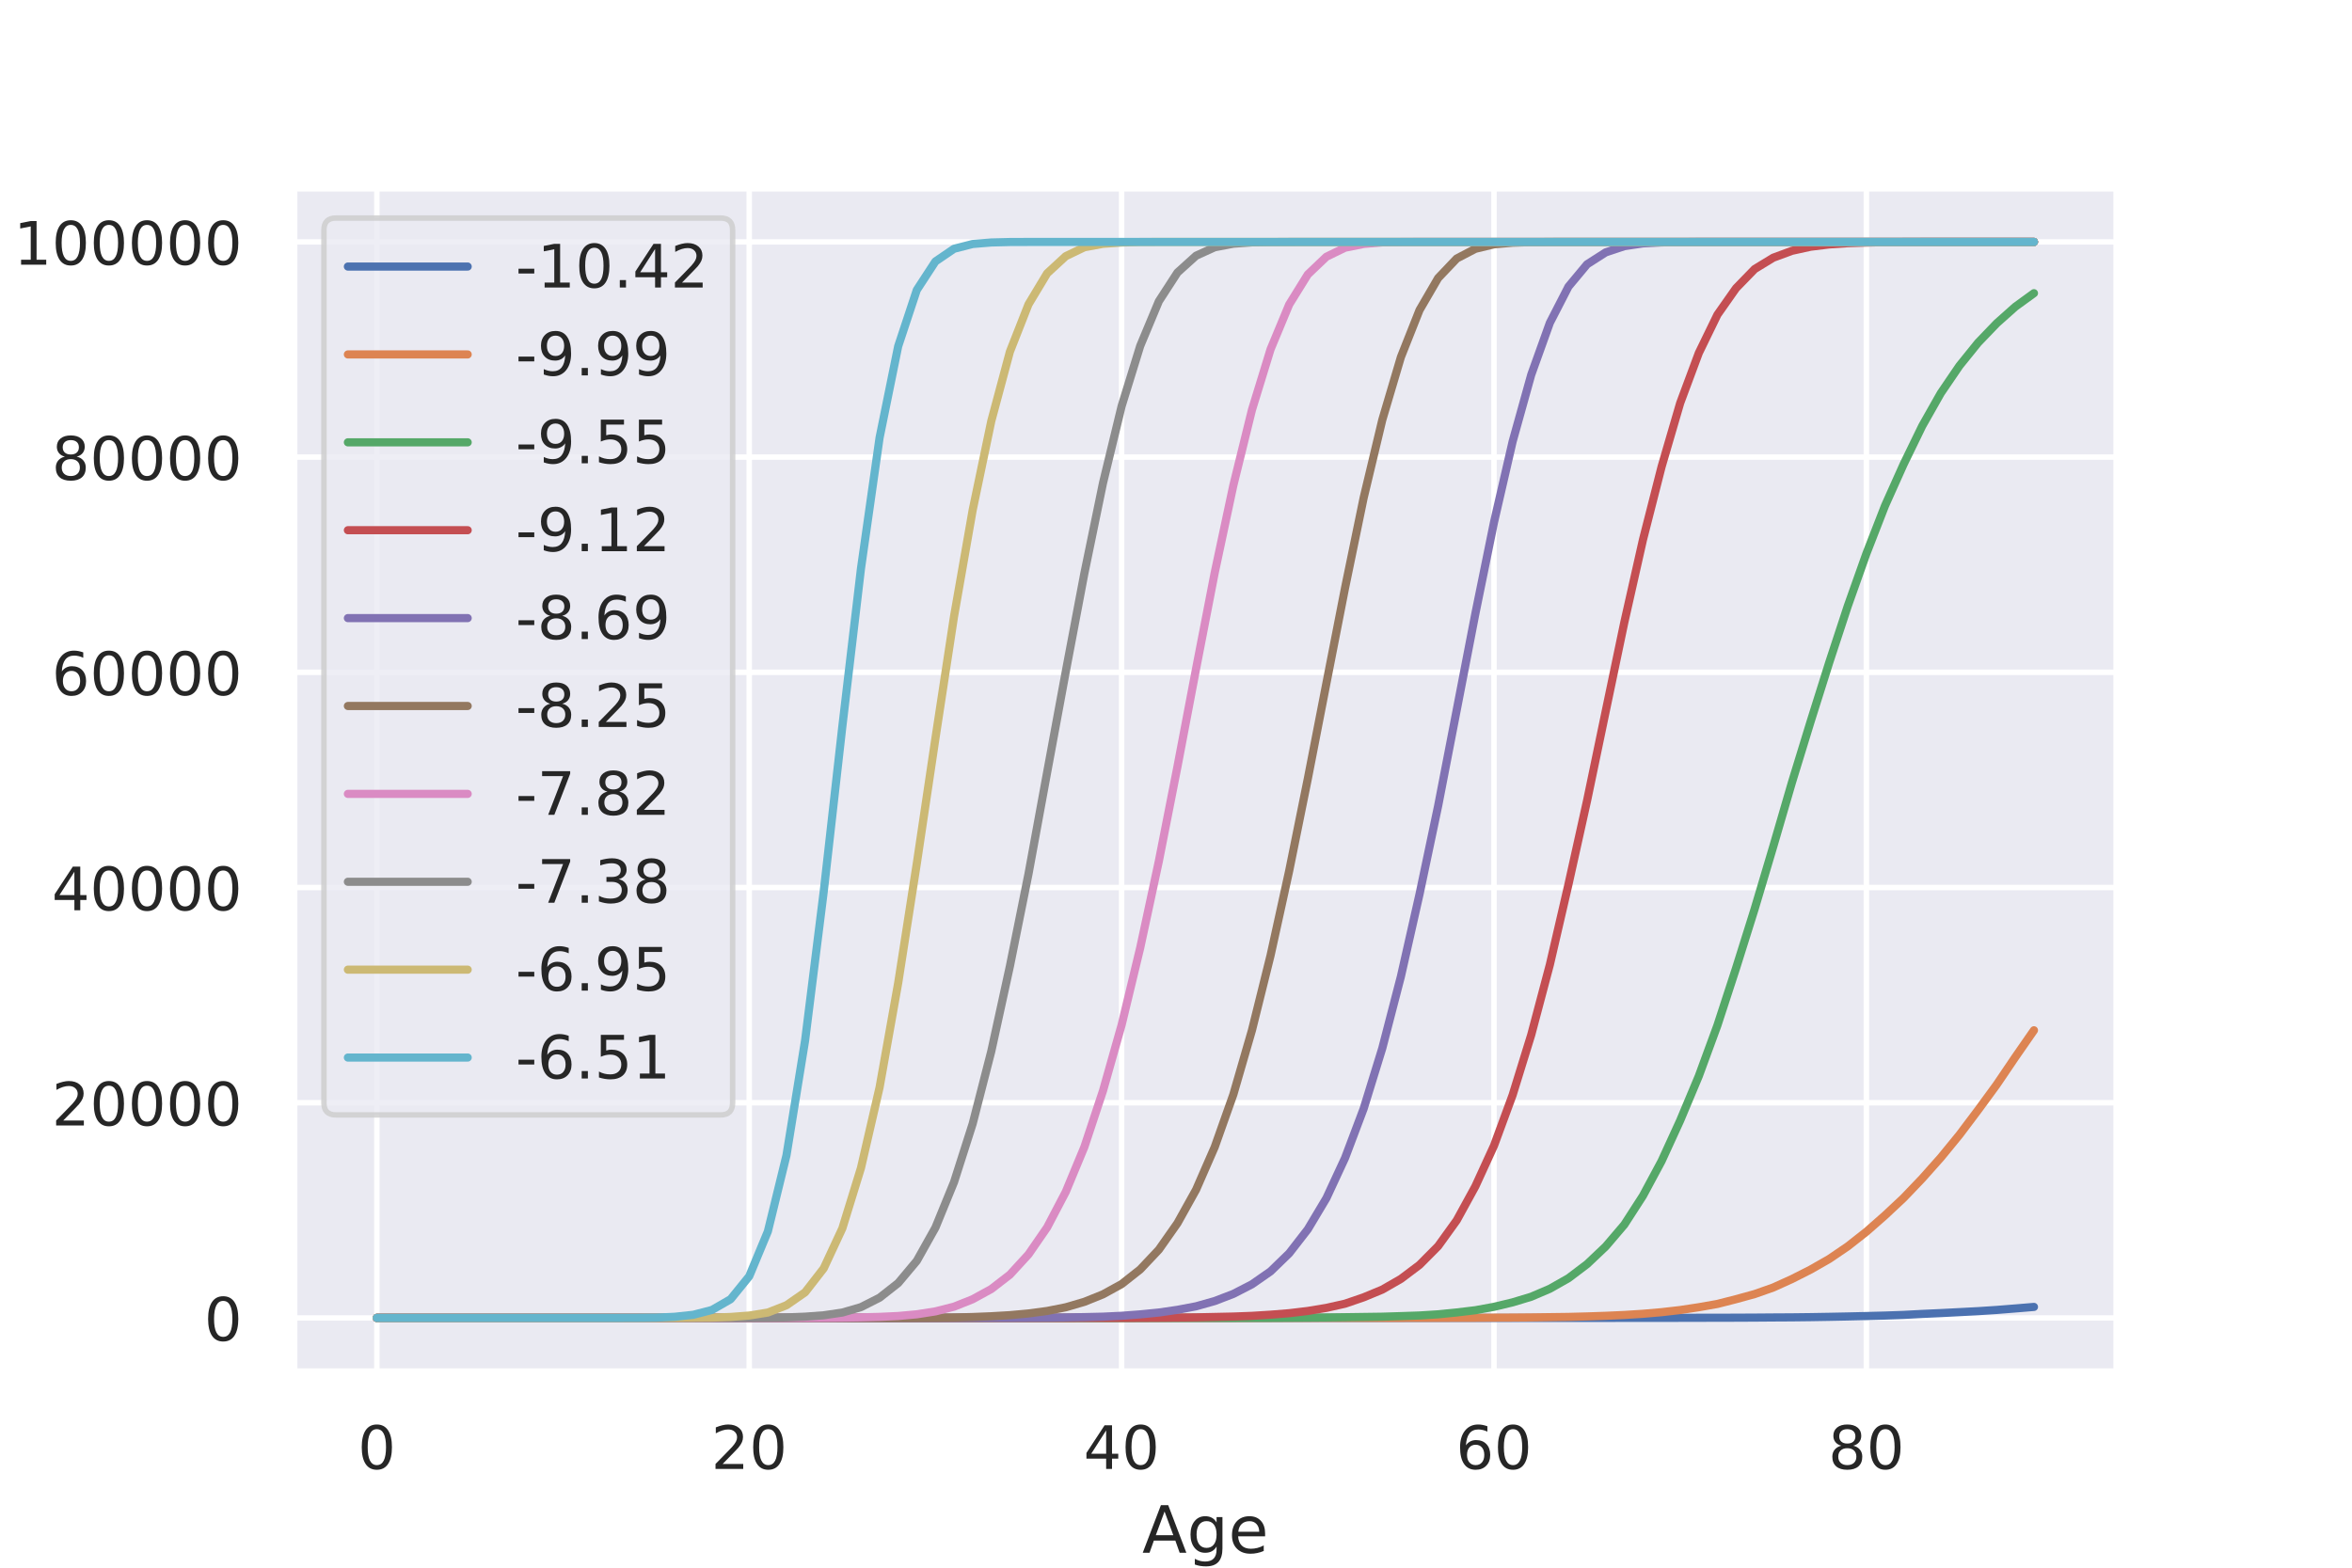 <?xml version="1.0" encoding="utf-8" standalone="no"?>
<!DOCTYPE svg PUBLIC "-//W3C//DTD SVG 1.1//EN"
  "http://www.w3.org/Graphics/SVG/1.1/DTD/svg11.dtd">
<!-- Created with matplotlib (http://matplotlib.org/) -->
<svg height="288pt" version="1.1" viewBox="0 0 432 288" width="432pt" xmlns="http://www.w3.org/2000/svg" xmlns:xlink="http://www.w3.org/1999/xlink">
 <defs>
  <style type="text/css">
*{stroke-linecap:butt;stroke-linejoin:round;}
  </style>
 </defs>
 <g id="figure_1">
  <g id="patch_1">
   <path d="M 0 288 
L 432 288 
L 432 0 
L 0 0 
z
" style="fill:#ffffff;"/>
  </g>
  <g id="axes_1">
   <g id="patch_2">
    <path d="M 54 252 
L 388.8 252 
L 388.8 34.56 
L 54 34.56 
z
" style="fill:#eaeaf2;"/>
   </g>
   <g id="matplotlib.axis_1">
    <g id="xtick_1">
     <g id="line2d_1">
      <path clip-path="url(#p2ce3e4a423)" d="M 69.218 252 
L 69.218 34.56 
" style="fill:none;stroke:#ffffff;stroke-linecap:round;"/>
     </g>
     <g id="text_1">
      <!-- 0 -->
      <defs>
       <path d="M 31.781 66.406 
Q 24.172 66.406 20.328 58.906 
Q 16.5 51.422 16.5 36.375 
Q 16.5 21.391 20.328 13.891 
Q 24.172 6.391 31.781 6.391 
Q 39.453 6.391 43.281 13.891 
Q 47.125 21.391 47.125 36.375 
Q 47.125 51.422 43.281 58.906 
Q 39.453 66.406 31.781 66.406 
z
M 31.781 74.219 
Q 44.047 74.219 50.516 64.516 
Q 56.984 54.828 56.984 36.375 
Q 56.984 17.969 50.516 8.266 
Q 44.047 -1.422 31.781 -1.422 
Q 19.531 -1.422 13.062 8.266 
Q 6.594 17.969 6.594 36.375 
Q 6.594 54.828 13.062 64.516 
Q 19.531 74.219 31.781 74.219 
z
" id="DejaVuSans-30"/>
      </defs>
      <g style="fill:#262626;" transform="translate(65.719 269.858)scale(0.11 -0.11)">
       <use xlink:href="#DejaVuSans-30"/>
      </g>
     </g>
    </g>
    <g id="xtick_2">
     <g id="line2d_2">
      <path clip-path="url(#p2ce3e4a423)" d="M 137.615 252 
L 137.615 34.56 
" style="fill:none;stroke:#ffffff;stroke-linecap:round;"/>
     </g>
     <g id="text_2">
      <!-- 20 -->
      <defs>
       <path d="M 19.188 8.297 
L 53.609 8.297 
L 53.609 0 
L 7.328 0 
L 7.328 8.297 
Q 12.938 14.109 22.625 23.891 
Q 32.328 33.688 34.812 36.531 
Q 39.547 41.844 41.422 45.531 
Q 43.312 49.219 43.312 52.781 
Q 43.312 58.594 39.234 62.25 
Q 35.156 65.922 28.609 65.922 
Q 23.969 65.922 18.812 64.312 
Q 13.672 62.703 7.812 59.422 
L 7.812 69.391 
Q 13.766 71.781 18.938 73 
Q 24.125 74.219 28.422 74.219 
Q 39.75 74.219 46.484 68.547 
Q 53.219 62.891 53.219 53.422 
Q 53.219 48.922 51.531 44.891 
Q 49.859 40.875 45.406 35.406 
Q 44.188 33.984 37.641 27.219 
Q 31.109 20.453 19.188 8.297 
z
" id="DejaVuSans-32"/>
      </defs>
      <g style="fill:#262626;" transform="translate(130.616 269.858)scale(0.11 -0.11)">
       <use xlink:href="#DejaVuSans-32"/>
       <use x="63.623" xlink:href="#DejaVuSans-30"/>
      </g>
     </g>
    </g>
    <g id="xtick_3">
     <g id="line2d_3">
      <path clip-path="url(#p2ce3e4a423)" d="M 206.011 252 
L 206.011 34.56 
" style="fill:none;stroke:#ffffff;stroke-linecap:round;"/>
     </g>
     <g id="text_3">
      <!-- 40 -->
      <defs>
       <path d="M 37.797 64.312 
L 12.891 25.391 
L 37.797 25.391 
z
M 35.203 72.906 
L 47.609 72.906 
L 47.609 25.391 
L 58.016 25.391 
L 58.016 17.188 
L 47.609 17.188 
L 47.609 0 
L 37.797 0 
L 37.797 17.188 
L 4.891 17.188 
L 4.891 26.703 
z
" id="DejaVuSans-34"/>
      </defs>
      <g style="fill:#262626;" transform="translate(199.012 269.858)scale(0.11 -0.11)">
       <use xlink:href="#DejaVuSans-34"/>
       <use x="63.623" xlink:href="#DejaVuSans-30"/>
      </g>
     </g>
    </g>
    <g id="xtick_4">
     <g id="line2d_4">
      <path clip-path="url(#p2ce3e4a423)" d="M 274.407 252 
L 274.407 34.56 
" style="fill:none;stroke:#ffffff;stroke-linecap:round;"/>
     </g>
     <g id="text_4">
      <!-- 60 -->
      <defs>
       <path d="M 33.016 40.375 
Q 26.375 40.375 22.484 35.828 
Q 18.609 31.297 18.609 23.391 
Q 18.609 15.531 22.484 10.953 
Q 26.375 6.391 33.016 6.391 
Q 39.656 6.391 43.531 10.953 
Q 47.406 15.531 47.406 23.391 
Q 47.406 31.297 43.531 35.828 
Q 39.656 40.375 33.016 40.375 
z
M 52.594 71.297 
L 52.594 62.312 
Q 48.875 64.062 45.094 64.984 
Q 41.312 65.922 37.594 65.922 
Q 27.828 65.922 22.672 59.328 
Q 17.531 52.734 16.797 39.406 
Q 19.672 43.656 24.016 45.922 
Q 28.375 48.188 33.594 48.188 
Q 44.578 48.188 50.953 41.516 
Q 57.328 34.859 57.328 23.391 
Q 57.328 12.156 50.688 5.359 
Q 44.047 -1.422 33.016 -1.422 
Q 20.359 -1.422 13.672 8.266 
Q 6.984 17.969 6.984 36.375 
Q 6.984 53.656 15.188 63.938 
Q 23.391 74.219 37.203 74.219 
Q 40.922 74.219 44.703 73.484 
Q 48.484 72.75 52.594 71.297 
z
" id="DejaVuSans-36"/>
      </defs>
      <g style="fill:#262626;" transform="translate(267.408 269.858)scale(0.11 -0.11)">
       <use xlink:href="#DejaVuSans-36"/>
       <use x="63.623" xlink:href="#DejaVuSans-30"/>
      </g>
     </g>
    </g>
    <g id="xtick_5">
     <g id="line2d_5">
      <path clip-path="url(#p2ce3e4a423)" d="M 342.803 252 
L 342.803 34.56 
" style="fill:none;stroke:#ffffff;stroke-linecap:round;"/>
     </g>
     <g id="text_5">
      <!-- 80 -->
      <defs>
       <path d="M 31.781 34.625 
Q 24.75 34.625 20.719 30.859 
Q 16.703 27.094 16.703 20.516 
Q 16.703 13.922 20.719 10.156 
Q 24.75 6.391 31.781 6.391 
Q 38.812 6.391 42.859 10.172 
Q 46.922 13.969 46.922 20.516 
Q 46.922 27.094 42.891 30.859 
Q 38.875 34.625 31.781 34.625 
z
M 21.922 38.812 
Q 15.578 40.375 12.031 44.719 
Q 8.5 49.078 8.5 55.328 
Q 8.5 64.062 14.719 69.141 
Q 20.953 74.219 31.781 74.219 
Q 42.672 74.219 48.875 69.141 
Q 55.078 64.062 55.078 55.328 
Q 55.078 49.078 51.531 44.719 
Q 48 40.375 41.703 38.812 
Q 48.828 37.156 52.797 32.312 
Q 56.781 27.484 56.781 20.516 
Q 56.781 9.906 50.312 4.234 
Q 43.844 -1.422 31.781 -1.422 
Q 19.734 -1.422 13.25 4.234 
Q 6.781 9.906 6.781 20.516 
Q 6.781 27.484 10.781 32.312 
Q 14.797 37.156 21.922 38.812 
z
M 18.312 54.391 
Q 18.312 48.734 21.844 45.562 
Q 25.391 42.391 31.781 42.391 
Q 38.141 42.391 41.719 45.562 
Q 45.312 48.734 45.312 54.391 
Q 45.312 60.062 41.719 63.234 
Q 38.141 66.406 31.781 66.406 
Q 25.391 66.406 21.844 63.234 
Q 18.312 60.062 18.312 54.391 
z
" id="DejaVuSans-38"/>
      </defs>
      <g style="fill:#262626;" transform="translate(335.805 269.858)scale(0.11 -0.11)">
       <use xlink:href="#DejaVuSans-38"/>
       <use x="63.623" xlink:href="#DejaVuSans-30"/>
      </g>
     </g>
    </g>
    <g id="text_6">
     <!-- Age -->
     <defs>
      <path d="M 34.188 63.188 
L 20.797 26.906 
L 47.609 26.906 
z
M 28.609 72.906 
L 39.797 72.906 
L 67.578 0 
L 57.328 0 
L 50.688 18.703 
L 17.828 18.703 
L 11.188 0 
L 0.781 0 
z
" id="DejaVuSans-41"/>
      <path d="M 45.406 27.984 
Q 45.406 37.75 41.375 43.109 
Q 37.359 48.484 30.078 48.484 
Q 22.859 48.484 18.828 43.109 
Q 14.797 37.75 14.797 27.984 
Q 14.797 18.266 18.828 12.891 
Q 22.859 7.516 30.078 7.516 
Q 37.359 7.516 41.375 12.891 
Q 45.406 18.266 45.406 27.984 
z
M 54.391 6.781 
Q 54.391 -7.172 48.188 -13.984 
Q 42 -20.797 29.203 -20.797 
Q 24.469 -20.797 20.266 -20.094 
Q 16.062 -19.391 12.109 -17.922 
L 12.109 -9.188 
Q 16.062 -11.328 19.922 -12.344 
Q 23.781 -13.375 27.781 -13.375 
Q 36.625 -13.375 41.016 -8.766 
Q 45.406 -4.156 45.406 5.172 
L 45.406 9.625 
Q 42.625 4.781 38.281 2.391 
Q 33.938 0 27.875 0 
Q 17.828 0 11.672 7.656 
Q 5.516 15.328 5.516 27.984 
Q 5.516 40.672 11.672 48.328 
Q 17.828 56 27.875 56 
Q 33.938 56 38.281 53.609 
Q 42.625 51.219 45.406 46.391 
L 45.406 54.688 
L 54.391 54.688 
z
" id="DejaVuSans-67"/>
      <path d="M 56.203 29.594 
L 56.203 25.203 
L 14.891 25.203 
Q 15.484 15.922 20.484 11.062 
Q 25.484 6.203 34.422 6.203 
Q 39.594 6.203 44.453 7.469 
Q 49.312 8.734 54.109 11.281 
L 54.109 2.781 
Q 49.266 0.734 44.188 -0.344 
Q 39.109 -1.422 33.891 -1.422 
Q 20.797 -1.422 13.156 6.188 
Q 5.516 13.812 5.516 26.812 
Q 5.516 40.234 12.766 48.109 
Q 20.016 56 32.328 56 
Q 43.359 56 49.781 48.891 
Q 56.203 41.797 56.203 29.594 
z
M 47.219 32.234 
Q 47.125 39.594 43.094 43.984 
Q 39.062 48.391 32.422 48.391 
Q 24.906 48.391 20.391 44.141 
Q 15.875 39.891 15.188 32.172 
z
" id="DejaVuSans-65"/>
     </defs>
     <g style="fill:#262626;" transform="translate(209.795 285.264)scale(0.12 -0.12)">
      <use xlink:href="#DejaVuSans-41"/>
      <use x="68.408" xlink:href="#DejaVuSans-67"/>
      <use x="131.885" xlink:href="#DejaVuSans-65"/>
     </g>
    </g>
   </g>
   <g id="matplotlib.axis_2">
    <g id="ytick_1">
     <g id="line2d_6">
      <path clip-path="url(#p2ce3e4a423)" d="M 54 242.116 
L 388.8 242.116 
" style="fill:none;stroke:#ffffff;stroke-linecap:round;"/>
     </g>
     <g id="text_7">
      <!-- 0 -->
      <g style="fill:#262626;" transform="translate(37.501 246.296)scale(0.11 -0.11)">
       <use xlink:href="#DejaVuSans-30"/>
      </g>
     </g>
    </g>
    <g id="ytick_2">
     <g id="line2d_7">
      <path clip-path="url(#p2ce3e4a423)" d="M 54 202.582 
L 388.8 202.582 
" style="fill:none;stroke:#ffffff;stroke-linecap:round;"/>
     </g>
     <g id="text_8">
      <!-- 20000 -->
      <g style="fill:#262626;" transform="translate(9.506 206.761)scale(0.11 -0.11)">
       <use xlink:href="#DejaVuSans-32"/>
       <use x="63.623" xlink:href="#DejaVuSans-30"/>
       <use x="127.246" xlink:href="#DejaVuSans-30"/>
       <use x="190.869" xlink:href="#DejaVuSans-30"/>
       <use x="254.492" xlink:href="#DejaVuSans-30"/>
      </g>
     </g>
    </g>
    <g id="ytick_3">
     <g id="line2d_8">
      <path clip-path="url(#p2ce3e4a423)" d="M 54 163.047 
L 388.8 163.047 
" style="fill:none;stroke:#ffffff;stroke-linecap:round;"/>
     </g>
     <g id="text_9">
      <!-- 40000 -->
      <g style="fill:#262626;" transform="translate(9.506 167.226)scale(0.11 -0.11)">
       <use xlink:href="#DejaVuSans-34"/>
       <use x="63.623" xlink:href="#DejaVuSans-30"/>
       <use x="127.246" xlink:href="#DejaVuSans-30"/>
       <use x="190.869" xlink:href="#DejaVuSans-30"/>
       <use x="254.492" xlink:href="#DejaVuSans-30"/>
      </g>
     </g>
    </g>
    <g id="ytick_4">
     <g id="line2d_9">
      <path clip-path="url(#p2ce3e4a423)" d="M 54 123.513 
L 388.8 123.513 
" style="fill:none;stroke:#ffffff;stroke-linecap:round;"/>
     </g>
     <g id="text_10">
      <!-- 60000 -->
      <g style="fill:#262626;" transform="translate(9.506 127.692)scale(0.11 -0.11)">
       <use xlink:href="#DejaVuSans-36"/>
       <use x="63.623" xlink:href="#DejaVuSans-30"/>
       <use x="127.246" xlink:href="#DejaVuSans-30"/>
       <use x="190.869" xlink:href="#DejaVuSans-30"/>
       <use x="254.492" xlink:href="#DejaVuSans-30"/>
      </g>
     </g>
    </g>
    <g id="ytick_5">
     <g id="line2d_10">
      <path clip-path="url(#p2ce3e4a423)" d="M 54 83.978 
L 388.8 83.978 
" style="fill:none;stroke:#ffffff;stroke-linecap:round;"/>
     </g>
     <g id="text_11">
      <!-- 80000 -->
      <g style="fill:#262626;" transform="translate(9.506 88.157)scale(0.11 -0.11)">
       <use xlink:href="#DejaVuSans-38"/>
       <use x="63.623" xlink:href="#DejaVuSans-30"/>
       <use x="127.246" xlink:href="#DejaVuSans-30"/>
       <use x="190.869" xlink:href="#DejaVuSans-30"/>
       <use x="254.492" xlink:href="#DejaVuSans-30"/>
      </g>
     </g>
    </g>
    <g id="ytick_6">
     <g id="line2d_11">
      <path clip-path="url(#p2ce3e4a423)" d="M 54 44.444 
L 388.8 44.444 
" style="fill:none;stroke:#ffffff;stroke-linecap:round;"/>
     </g>
     <g id="text_12">
      <!-- 100000 -->
      <defs>
       <path d="M 12.406 8.297 
L 28.516 8.297 
L 28.516 63.922 
L 10.984 60.406 
L 10.984 69.391 
L 28.422 72.906 
L 38.281 72.906 
L 38.281 8.297 
L 54.391 8.297 
L 54.391 0 
L 12.406 0 
z
" id="DejaVuSans-31"/>
      </defs>
      <g style="fill:#262626;" transform="translate(2.507 48.623)scale(0.11 -0.11)">
       <use xlink:href="#DejaVuSans-31"/>
       <use x="63.623" xlink:href="#DejaVuSans-30"/>
       <use x="127.246" xlink:href="#DejaVuSans-30"/>
       <use x="190.869" xlink:href="#DejaVuSans-30"/>
       <use x="254.492" xlink:href="#DejaVuSans-30"/>
       <use x="318.115" xlink:href="#DejaVuSans-30"/>
      </g>
     </g>
    </g>
    <g id="text_13">
     <!-- Cumulative incidence -->
     <defs>
      <path d="M 64.406 67.281 
L 64.406 56.891 
Q 59.422 61.531 53.781 63.812 
Q 48.141 66.109 41.797 66.109 
Q 29.297 66.109 22.656 58.469 
Q 16.016 50.828 16.016 36.375 
Q 16.016 21.969 22.656 14.328 
Q 29.297 6.688 41.797 6.688 
Q 48.141 6.688 53.781 8.984 
Q 59.422 11.281 64.406 15.922 
L 64.406 5.609 
Q 59.234 2.094 53.438 0.328 
Q 47.656 -1.422 41.219 -1.422 
Q 24.656 -1.422 15.125 8.703 
Q 5.609 18.844 5.609 36.375 
Q 5.609 53.953 15.125 64.078 
Q 24.656 74.219 41.219 74.219 
Q 47.75 74.219 53.531 72.484 
Q 59.328 70.75 64.406 67.281 
z
" id="DejaVuSans-43"/>
      <path d="M 8.5 21.578 
L 8.5 54.688 
L 17.484 54.688 
L 17.484 21.922 
Q 17.484 14.156 20.5 10.266 
Q 23.531 6.391 29.594 6.391 
Q 36.859 6.391 41.078 11.031 
Q 45.312 15.672 45.312 23.688 
L 45.312 54.688 
L 54.297 54.688 
L 54.297 0 
L 45.312 0 
L 45.312 8.406 
Q 42.047 3.422 37.719 1 
Q 33.406 -1.422 27.688 -1.422 
Q 18.266 -1.422 13.375 4.438 
Q 8.5 10.297 8.5 21.578 
z
M 31.109 56 
z
" id="DejaVuSans-75"/>
      <path d="M 52 44.188 
Q 55.375 50.25 60.062 53.125 
Q 64.75 56 71.094 56 
Q 79.641 56 84.281 50.016 
Q 88.922 44.047 88.922 33.016 
L 88.922 0 
L 79.891 0 
L 79.891 32.719 
Q 79.891 40.578 77.094 44.375 
Q 74.312 48.188 68.609 48.188 
Q 61.625 48.188 57.562 43.547 
Q 53.516 38.922 53.516 30.906 
L 53.516 0 
L 44.484 0 
L 44.484 32.719 
Q 44.484 40.625 41.703 44.406 
Q 38.922 48.188 33.109 48.188 
Q 26.219 48.188 22.156 43.531 
Q 18.109 38.875 18.109 30.906 
L 18.109 0 
L 9.078 0 
L 9.078 54.688 
L 18.109 54.688 
L 18.109 46.188 
Q 21.188 51.219 25.484 53.609 
Q 29.781 56 35.688 56 
Q 41.656 56 45.828 52.969 
Q 50 49.953 52 44.188 
z
" id="DejaVuSans-6d"/>
      <path d="M 9.422 75.984 
L 18.406 75.984 
L 18.406 0 
L 9.422 0 
z
" id="DejaVuSans-6c"/>
      <path d="M 34.281 27.484 
Q 23.391 27.484 19.188 25 
Q 14.984 22.516 14.984 16.5 
Q 14.984 11.719 18.141 8.906 
Q 21.297 6.109 26.703 6.109 
Q 34.188 6.109 38.703 11.406 
Q 43.219 16.703 43.219 25.484 
L 43.219 27.484 
z
M 52.203 31.203 
L 52.203 0 
L 43.219 0 
L 43.219 8.297 
Q 40.141 3.328 35.547 0.953 
Q 30.953 -1.422 24.312 -1.422 
Q 15.922 -1.422 10.953 3.297 
Q 6 8.016 6 15.922 
Q 6 25.141 12.172 29.828 
Q 18.359 34.516 30.609 34.516 
L 43.219 34.516 
L 43.219 35.406 
Q 43.219 41.609 39.141 45 
Q 35.062 48.391 27.688 48.391 
Q 23 48.391 18.547 47.266 
Q 14.109 46.141 10.016 43.891 
L 10.016 52.203 
Q 14.938 54.109 19.578 55.047 
Q 24.219 56 28.609 56 
Q 40.484 56 46.344 49.844 
Q 52.203 43.703 52.203 31.203 
z
" id="DejaVuSans-61"/>
      <path d="M 18.312 70.219 
L 18.312 54.688 
L 36.812 54.688 
L 36.812 47.703 
L 18.312 47.703 
L 18.312 18.016 
Q 18.312 11.328 20.141 9.422 
Q 21.969 7.516 27.594 7.516 
L 36.812 7.516 
L 36.812 0 
L 27.594 0 
Q 17.188 0 13.234 3.875 
Q 9.281 7.766 9.281 18.016 
L 9.281 47.703 
L 2.688 47.703 
L 2.688 54.688 
L 9.281 54.688 
L 9.281 70.219 
z
" id="DejaVuSans-74"/>
      <path d="M 9.422 54.688 
L 18.406 54.688 
L 18.406 0 
L 9.422 0 
z
M 9.422 75.984 
L 18.406 75.984 
L 18.406 64.594 
L 9.422 64.594 
z
" id="DejaVuSans-69"/>
      <path d="M 2.984 54.688 
L 12.5 54.688 
L 29.594 8.797 
L 46.688 54.688 
L 56.203 54.688 
L 35.688 0 
L 23.484 0 
z
" id="DejaVuSans-76"/>
      <path id="DejaVuSans-20"/>
      <path d="M 54.891 33.016 
L 54.891 0 
L 45.906 0 
L 45.906 32.719 
Q 45.906 40.484 42.875 44.328 
Q 39.844 48.188 33.797 48.188 
Q 26.516 48.188 22.312 43.547 
Q 18.109 38.922 18.109 30.906 
L 18.109 0 
L 9.078 0 
L 9.078 54.688 
L 18.109 54.688 
L 18.109 46.188 
Q 21.344 51.125 25.703 53.562 
Q 30.078 56 35.797 56 
Q 45.219 56 50.047 50.172 
Q 54.891 44.344 54.891 33.016 
z
" id="DejaVuSans-6e"/>
      <path d="M 48.781 52.594 
L 48.781 44.188 
Q 44.969 46.297 41.141 47.344 
Q 37.312 48.391 33.406 48.391 
Q 24.656 48.391 19.812 42.844 
Q 14.984 37.312 14.984 27.297 
Q 14.984 17.281 19.812 11.734 
Q 24.656 6.203 33.406 6.203 
Q 37.312 6.203 41.141 7.25 
Q 44.969 8.297 48.781 10.406 
L 48.781 2.094 
Q 45.016 0.344 40.984 -0.531 
Q 36.969 -1.422 32.422 -1.422 
Q 20.062 -1.422 12.781 6.344 
Q 5.516 14.109 5.516 27.297 
Q 5.516 40.672 12.859 48.328 
Q 20.219 56 33.016 56 
Q 37.156 56 41.109 55.141 
Q 45.062 54.297 48.781 52.594 
z
" id="DejaVuSans-63"/>
      <path d="M 45.406 46.391 
L 45.406 75.984 
L 54.391 75.984 
L 54.391 0 
L 45.406 0 
L 45.406 8.203 
Q 42.578 3.328 38.25 0.953 
Q 33.938 -1.422 27.875 -1.422 
Q 17.969 -1.422 11.734 6.484 
Q 5.516 14.406 5.516 27.297 
Q 5.516 40.188 11.734 48.094 
Q 17.969 56 27.875 56 
Q 33.938 56 38.25 53.625 
Q 42.578 51.266 45.406 46.391 
z
M 14.797 27.297 
Q 14.797 17.391 18.875 11.75 
Q 22.953 6.109 30.078 6.109 
Q 37.203 6.109 41.297 11.75 
Q 45.406 17.391 45.406 27.297 
Q 45.406 37.203 41.297 42.844 
Q 37.203 48.484 30.078 48.484 
Q 22.953 48.484 18.875 42.844 
Q 14.797 37.203 14.797 27.297 
z
" id="DejaVuSans-64"/>
     </defs>
     <g style="fill:#262626;" transform="translate(-3.988 208.162)rotate(-90)scale(0.12 -0.12)">
      <use xlink:href="#DejaVuSans-43"/>
      <use x="69.824" xlink:href="#DejaVuSans-75"/>
      <use x="133.203" xlink:href="#DejaVuSans-6d"/>
      <use x="230.615" xlink:href="#DejaVuSans-75"/>
      <use x="293.994" xlink:href="#DejaVuSans-6c"/>
      <use x="321.777" xlink:href="#DejaVuSans-61"/>
      <use x="383.057" xlink:href="#DejaVuSans-74"/>
      <use x="422.266" xlink:href="#DejaVuSans-69"/>
      <use x="450.049" xlink:href="#DejaVuSans-76"/>
      <use x="509.229" xlink:href="#DejaVuSans-65"/>
      <use x="570.752" xlink:href="#DejaVuSans-20"/>
      <use x="602.539" xlink:href="#DejaVuSans-69"/>
      <use x="630.322" xlink:href="#DejaVuSans-6e"/>
      <use x="693.701" xlink:href="#DejaVuSans-63"/>
      <use x="748.682" xlink:href="#DejaVuSans-69"/>
      <use x="776.465" xlink:href="#DejaVuSans-64"/>
      <use x="839.941" xlink:href="#DejaVuSans-65"/>
      <use x="901.465" xlink:href="#DejaVuSans-6e"/>
      <use x="964.844" xlink:href="#DejaVuSans-63"/>
      <use x="1019.824" xlink:href="#DejaVuSans-65"/>
     </g>
    </g>
   </g>
   <g id="line2d_12">
    <path clip-path="url(#p2ce3e4a423)" d="M 69.218 242.116 
L 72.638 242.116 
L 76.058 242.116 
L 79.478 242.116 
L 82.897 242.116 
L 86.317 242.116 
L 89.737 242.116 
L 93.157 242.116 
L 96.577 242.116 
L 99.997 242.116 
L 103.416 242.116 
L 106.836 242.116 
L 110.256 242.116 
L 113.676 242.116 
L 117.096 242.116 
L 120.515 242.116 
L 123.935 242.116 
L 127.355 242.116 
L 130.775 242.116 
L 134.195 242.116 
L 137.615 242.116 
L 141.034 242.116 
L 144.454 242.116 
L 147.874 242.116 
L 151.294 242.116 
L 154.714 242.116 
L 158.133 242.116 
L 161.553 242.116 
L 164.973 242.116 
L 168.393 242.116 
L 171.813 242.116 
L 175.232 242.116 
L 178.652 242.116 
L 182.072 242.116 
L 185.492 242.116 
L 188.912 242.116 
L 192.332 242.116 
L 195.751 242.116 
L 199.171 242.116 
L 202.591 242.116 
L 206.011 242.116 
L 209.431 242.116 
L 212.85 242.116 
L 216.27 242.116 
L 219.69 242.116 
L 223.11 242.116 
L 226.53 242.116 
L 229.95 242.116 
L 233.369 242.116 
L 236.789 242.116 
L 240.209 242.116 
L 243.629 242.116 
L 247.049 242.116 
L 250.468 242.116 
L 253.888 242.116 
L 257.308 242.116 
L 260.728 242.116 
L 264.148 242.116 
L 267.568 242.116 
L 270.987 242.116 
L 274.407 242.116 
L 277.827 242.116 
L 281.247 242.116 
L 284.667 242.114 
L 288.086 242.114 
L 291.506 242.114 
L 294.926 242.11 
L 298.346 242.108 
L 301.766 242.105 
L 305.185 242.103 
L 308.605 242.097 
L 312.025 242.087 
L 315.445 242.085 
L 318.865 242.073 
L 322.285 242.057 
L 325.704 242.031 
L 329.124 242.012 
L 332.544 241.972 
L 335.964 241.915 
L 339.384 241.848 
L 342.803 241.77 
L 346.223 241.681 
L 349.643 241.563 
L 353.063 241.381 
L 356.483 241.227 
L 359.903 241.051 
L 363.322 240.873 
L 366.742 240.65 
L 370.162 240.377 
L 373.582 240.094 
" style="fill:none;stroke:#4c72b0;stroke-linecap:round;stroke-width:1.5;"/>
   </g>
   <g id="line2d_13">
    <path clip-path="url(#p2ce3e4a423)" d="M 69.218 242.116 
L 72.638 242.116 
L 76.058 242.116 
L 79.478 242.116 
L 82.897 242.116 
L 86.317 242.116 
L 89.737 242.116 
L 93.157 242.116 
L 96.577 242.116 
L 99.997 242.116 
L 103.416 242.116 
L 106.836 242.116 
L 110.256 242.116 
L 113.676 242.116 
L 117.096 242.116 
L 120.515 242.116 
L 123.935 242.116 
L 127.355 242.116 
L 130.775 242.116 
L 134.195 242.116 
L 137.615 242.116 
L 141.034 242.116 
L 144.454 242.116 
L 147.874 242.116 
L 151.294 242.116 
L 154.714 242.116 
L 158.133 242.116 
L 161.553 242.116 
L 164.973 242.116 
L 168.393 242.116 
L 171.813 242.116 
L 175.232 242.116 
L 178.652 242.116 
L 182.072 242.116 
L 185.492 242.116 
L 188.912 242.116 
L 192.332 242.116 
L 195.751 242.116 
L 199.171 242.116 
L 202.591 242.116 
L 206.011 242.116 
L 209.431 242.116 
L 212.85 242.116 
L 216.27 242.116 
L 219.69 242.116 
L 223.11 242.116 
L 226.53 242.116 
L 229.95 242.116 
L 233.369 242.116 
L 236.789 242.116 
L 240.209 242.116 
L 243.629 242.116 
L 247.049 242.116 
L 250.468 242.116 
L 253.888 242.11 
L 257.308 242.11 
L 260.728 242.106 
L 264.148 242.105 
L 267.568 242.093 
L 270.987 242.087 
L 274.407 242.065 
L 277.827 242.051 
L 281.247 242.021 
L 284.667 241.976 
L 288.086 241.931 
L 291.506 241.842 
L 294.926 241.727 
L 298.346 241.573 
L 301.766 241.355 
L 305.185 241.061 
L 308.605 240.669 
L 312.025 240.151 
L 315.445 239.547 
L 318.865 238.673 
L 322.285 237.732 
L 325.704 236.526 
L 329.124 234.976 
L 332.544 233.245 
L 335.964 231.292 
L 339.384 228.969 
L 342.803 226.281 
L 346.223 223.278 
L 349.643 220.072 
L 353.063 216.494 
L 356.483 212.647 
L 359.903 208.469 
L 363.322 203.926 
L 366.742 199.253 
L 370.162 194.202 
L 373.582 189.276 
" style="fill:none;stroke:#dd8452;stroke-linecap:round;stroke-width:1.5;"/>
   </g>
   <g id="line2d_14">
    <path clip-path="url(#p2ce3e4a423)" d="M 69.218 242.116 
L 72.638 242.116 
L 76.058 242.116 
L 79.478 242.116 
L 82.897 242.116 
L 86.317 242.116 
L 89.737 242.116 
L 93.157 242.116 
L 96.577 242.116 
L 99.997 242.116 
L 103.416 242.116 
L 106.836 242.116 
L 110.256 242.116 
L 113.676 242.116 
L 117.096 242.116 
L 120.515 242.116 
L 123.935 242.116 
L 127.355 242.116 
L 130.775 242.116 
L 134.195 242.116 
L 137.615 242.116 
L 141.034 242.116 
L 144.454 242.116 
L 147.874 242.116 
L 151.294 242.116 
L 154.714 242.116 
L 158.133 242.116 
L 161.553 242.116 
L 164.973 242.116 
L 168.393 242.116 
L 171.813 242.116 
L 175.232 242.116 
L 178.652 242.116 
L 182.072 242.116 
L 185.492 242.116 
L 188.912 242.116 
L 192.332 242.116 
L 195.751 242.116 
L 199.171 242.116 
L 202.591 242.116 
L 206.011 242.116 
L 209.431 242.114 
L 212.85 242.114 
L 216.27 242.114 
L 219.69 242.114 
L 223.11 242.114 
L 226.53 242.11 
L 229.95 242.105 
L 233.369 242.099 
L 236.789 242.079 
L 240.209 242.057 
L 243.629 242.029 
L 247.049 241.986 
L 250.468 241.938 
L 253.888 241.891 
L 257.308 241.784 
L 260.728 241.668 
L 264.148 241.454 
L 267.568 241.11 
L 270.987 240.703 
L 274.407 240.078 
L 277.827 239.256 
L 281.247 238.222 
L 284.667 236.759 
L 288.086 234.818 
L 291.506 232.231 
L 294.926 228.989 
L 298.346 224.978 
L 301.766 219.675 
L 305.185 213.308 
L 308.605 205.843 
L 312.025 197.683 
L 315.445 188.363 
L 318.865 177.869 
L 322.285 166.969 
L 325.704 155.496 
L 329.124 143.76 
L 332.544 132.612 
L 335.964 121.757 
L 339.384 111.344 
L 342.803 101.711 
L 346.223 92.915 
L 349.643 85.285 
L 353.063 78.25 
L 356.483 72.209 
L 359.903 67.19 
L 363.322 62.956 
L 366.742 59.396 
L 370.162 56.347 
L 373.582 53.865 
" style="fill:none;stroke:#55a868;stroke-linecap:round;stroke-width:1.5;"/>
   </g>
   <g id="line2d_15">
    <path clip-path="url(#p2ce3e4a423)" d="M 69.218 242.116 
L 72.638 242.116 
L 76.058 242.116 
L 79.478 242.116 
L 82.897 242.116 
L 86.317 242.116 
L 89.737 242.116 
L 93.157 242.116 
L 96.577 242.116 
L 99.997 242.116 
L 103.416 242.116 
L 106.836 242.116 
L 110.256 242.116 
L 113.676 242.116 
L 117.096 242.116 
L 120.515 242.116 
L 123.935 242.116 
L 127.355 242.116 
L 130.775 242.116 
L 134.195 242.116 
L 137.615 242.116 
L 141.034 242.116 
L 144.454 242.116 
L 147.874 242.116 
L 151.294 242.116 
L 154.714 242.116 
L 158.133 242.116 
L 161.553 242.116 
L 164.973 242.116 
L 168.393 242.116 
L 171.813 242.116 
L 175.232 242.116 
L 178.652 242.116 
L 182.072 242.116 
L 185.492 242.116 
L 188.912 242.114 
L 192.332 242.11 
L 195.751 242.11 
L 199.171 242.108 
L 202.591 242.108 
L 206.011 242.105 
L 209.431 242.095 
L 212.85 242.075 
L 216.27 242.043 
L 219.69 242.012 
L 223.11 241.938 
L 226.53 241.863 
L 229.95 241.735 
L 233.369 241.521 
L 236.789 241.247 
L 240.209 240.837 
L 243.629 240.27 
L 247.049 239.503 
L 250.468 238.331 
L 253.888 236.912 
L 257.308 234.947 
L 260.728 232.371 
L 264.148 228.926 
L 267.568 224.178 
L 270.987 217.937 
L 274.407 210.471 
L 277.827 201.168 
L 281.247 190.105 
L 284.667 177.22 
L 288.086 162.464 
L 291.506 147.069 
L 294.926 130.661 
L 298.346 114.319 
L 301.766 99.163 
L 305.185 85.755 
L 308.605 74.045 
L 312.025 64.851 
L 315.445 57.814 
L 318.865 52.946 
L 322.285 49.427 
L 325.704 47.342 
L 329.124 46.078 
L 332.544 45.327 
L 335.964 44.906 
L 339.384 44.673 
L 342.803 44.562 
L 346.223 44.489 
L 349.643 44.461 
L 353.063 44.45 
L 356.483 44.446 
L 359.903 44.444 
L 363.322 44.444 
L 366.742 44.444 
L 370.162 44.444 
L 373.582 44.444 
" style="fill:none;stroke:#c44e52;stroke-linecap:round;stroke-width:1.5;"/>
   </g>
   <g id="line2d_16">
    <path clip-path="url(#p2ce3e4a423)" d="M 69.218 242.116 
L 72.638 242.116 
L 76.058 242.116 
L 79.478 242.116 
L 82.897 242.116 
L 86.317 242.116 
L 89.737 242.116 
L 93.157 242.116 
L 96.577 242.116 
L 99.997 242.116 
L 103.416 242.116 
L 106.836 242.116 
L 110.256 242.116 
L 113.676 242.116 
L 117.096 242.116 
L 120.515 242.116 
L 123.935 242.116 
L 127.355 242.116 
L 130.775 242.116 
L 134.195 242.116 
L 137.615 242.116 
L 141.034 242.116 
L 144.454 242.116 
L 147.874 242.116 
L 151.294 242.116 
L 154.714 242.116 
L 158.133 242.116 
L 161.553 242.116 
L 164.973 242.114 
L 168.393 242.114 
L 171.813 242.114 
L 175.232 242.112 
L 178.652 242.108 
L 182.072 242.103 
L 185.492 242.103 
L 188.912 242.085 
L 192.332 242.069 
L 195.751 242.025 
L 199.171 241.966 
L 202.591 241.885 
L 206.011 241.721 
L 209.431 241.462 
L 212.85 241.124 
L 216.27 240.628 
L 219.69 239.981 
L 223.11 239.015 
L 226.53 237.702 
L 229.95 235.941 
L 233.369 233.561 
L 236.789 230.244 
L 240.209 225.836 
L 243.629 220.109 
L 247.049 212.732 
L 250.468 203.667 
L 253.888 192.576 
L 257.308 179.391 
L 260.728 164.273 
L 264.148 148.05 
L 267.568 130.392 
L 270.987 112.722 
L 274.407 95.953 
L 277.827 81.12 
L 281.247 68.842 
L 284.667 59.307 
L 288.086 52.655 
L 291.506 48.549 
L 294.926 46.363 
L 298.346 45.224 
L 301.766 44.712 
L 305.185 44.535 
L 308.605 44.477 
L 312.025 44.446 
L 315.445 44.444 
L 318.865 44.444 
L 322.285 44.444 
L 325.704 44.444 
L 329.124 44.444 
L 332.544 44.444 
L 335.964 44.444 
L 339.384 44.444 
L 342.803 44.444 
L 346.223 44.444 
L 349.643 44.444 
L 353.063 44.444 
L 356.483 44.444 
L 359.903 44.444 
L 363.322 44.444 
L 366.742 44.444 
L 370.162 44.444 
L 373.582 44.444 
" style="fill:none;stroke:#8172b3;stroke-linecap:round;stroke-width:1.5;"/>
   </g>
   <g id="line2d_17">
    <path clip-path="url(#p2ce3e4a423)" d="M 69.218 242.116 
L 72.638 242.116 
L 76.058 242.116 
L 79.478 242.116 
L 82.897 242.116 
L 86.317 242.116 
L 89.737 242.116 
L 93.157 242.116 
L 96.577 242.116 
L 99.997 242.116 
L 103.416 242.116 
L 106.836 242.116 
L 110.256 242.116 
L 113.676 242.116 
L 117.096 242.116 
L 120.515 242.116 
L 123.935 242.116 
L 127.355 242.116 
L 130.775 242.116 
L 134.195 242.116 
L 137.615 242.116 
L 141.034 242.116 
L 144.454 242.116 
L 147.874 242.116 
L 151.294 242.116 
L 154.714 242.116 
L 158.133 242.116 
L 161.553 242.11 
L 164.973 242.103 
L 168.393 242.099 
L 171.813 242.079 
L 175.232 242.039 
L 178.652 241.948 
L 182.072 241.808 
L 185.492 241.608 
L 188.912 241.296 
L 192.332 240.839 
L 195.751 240.161 
L 199.171 239.159 
L 202.591 237.781 
L 206.011 235.9 
L 209.431 233.201 
L 212.85 229.576 
L 216.27 224.707 
L 219.69 218.556 
L 223.11 210.724 
L 226.53 201.076 
L 229.95 189.269 
L 233.369 175.518 
L 236.789 159.971 
L 240.209 143.07 
L 243.629 125.497 
L 247.049 108.009 
L 250.468 91.446 
L 253.888 77.145 
L 257.308 65.597 
L 260.728 56.966 
L 264.148 51.085 
L 267.568 47.488 
L 270.987 45.707 
L 274.407 44.884 
L 277.827 44.586 
L 281.247 44.487 
L 284.667 44.452 
L 288.086 44.446 
L 291.506 44.444 
L 294.926 44.444 
L 298.346 44.444 
L 301.766 44.444 
L 305.185 44.444 
L 308.605 44.444 
L 312.025 44.444 
L 315.445 44.444 
L 318.865 44.444 
L 322.285 44.444 
L 325.704 44.444 
L 329.124 44.444 
L 332.544 44.444 
L 335.964 44.444 
L 339.384 44.444 
L 342.803 44.444 
L 346.223 44.444 
L 349.643 44.444 
L 353.063 44.444 
L 356.483 44.444 
L 359.903 44.444 
L 363.322 44.444 
L 366.742 44.444 
L 370.162 44.444 
L 373.582 44.444 
" style="fill:none;stroke:#937860;stroke-linecap:round;stroke-width:1.5;"/>
   </g>
   <g id="line2d_18">
    <path clip-path="url(#p2ce3e4a423)" d="M 69.218 242.116 
L 72.638 242.116 
L 76.058 242.116 
L 79.478 242.116 
L 82.897 242.116 
L 86.317 242.116 
L 89.737 242.116 
L 93.157 242.116 
L 96.577 242.116 
L 99.997 242.116 
L 103.416 242.116 
L 106.836 242.116 
L 110.256 242.116 
L 113.676 242.116 
L 117.096 242.116 
L 120.515 242.116 
L 123.935 242.116 
L 127.355 242.116 
L 130.775 242.116 
L 134.195 242.116 
L 137.615 242.116 
L 141.034 242.114 
L 144.454 242.112 
L 147.874 242.108 
L 151.294 242.095 
L 154.714 242.065 
L 158.133 242.01 
L 161.553 241.923 
L 164.973 241.763 
L 168.393 241.45 
L 171.813 240.915 
L 175.232 240.049 
L 178.652 238.683 
L 182.072 236.809 
L 185.492 234.166 
L 188.912 230.436 
L 192.332 225.48 
L 195.751 218.957 
L 199.171 210.708 
L 202.591 200.386 
L 206.011 188.296 
L 209.431 174.101 
L 212.85 158.202 
L 216.27 140.821 
L 219.69 122.837 
L 223.11 105.21 
L 226.53 89.175 
L 229.95 75.302 
L 233.369 64.169 
L 236.789 55.94 
L 240.209 50.421 
L 243.629 47.162 
L 247.049 45.503 
L 250.468 44.815 
L 253.888 44.525 
L 257.308 44.461 
L 260.728 44.446 
L 264.148 44.444 
L 267.568 44.444 
L 270.987 44.444 
L 274.407 44.444 
L 277.827 44.444 
L 281.247 44.444 
L 284.667 44.444 
L 288.086 44.444 
L 291.506 44.444 
L 294.926 44.444 
L 298.346 44.444 
L 301.766 44.444 
L 305.185 44.444 
L 308.605 44.444 
L 312.025 44.444 
L 315.445 44.444 
L 318.865 44.444 
L 322.285 44.444 
L 325.704 44.444 
L 329.124 44.444 
L 332.544 44.444 
L 335.964 44.444 
L 339.384 44.444 
L 342.803 44.444 
L 346.223 44.444 
L 349.643 44.444 
L 353.063 44.444 
L 356.483 44.444 
L 359.903 44.444 
L 363.322 44.444 
L 366.742 44.444 
L 370.162 44.444 
L 373.582 44.444 
" style="fill:none;stroke:#da8bc3;stroke-linecap:round;stroke-width:1.5;"/>
   </g>
   <g id="line2d_19">
    <path clip-path="url(#p2ce3e4a423)" d="M 69.218 242.116 
L 72.638 242.116 
L 76.058 242.116 
L 79.478 242.116 
L 82.897 242.116 
L 86.317 242.116 
L 89.737 242.116 
L 93.157 242.116 
L 96.577 242.116 
L 99.997 242.116 
L 103.416 242.116 
L 106.836 242.116 
L 110.256 242.116 
L 113.676 242.116 
L 117.096 242.116 
L 120.515 242.116 
L 123.935 242.116 
L 127.355 242.116 
L 130.775 242.116 
L 134.195 242.112 
L 137.615 242.105 
L 141.034 242.081 
L 144.454 242.021 
L 147.874 241.885 
L 151.294 241.63 
L 154.714 241.13 
L 158.133 240.134 
L 161.553 238.402 
L 164.973 235.714 
L 168.393 231.632 
L 171.813 225.524 
L 175.232 217.16 
L 178.652 206.444 
L 182.072 193.129 
L 185.492 177.493 
L 188.912 160.519 
L 192.332 141.88 
L 195.751 123.388 
L 199.171 105.323 
L 202.591 88.734 
L 206.011 74.616 
L 209.431 63.539 
L 212.85 55.345 
L 216.27 50.067 
L 219.69 46.974 
L 223.11 45.424 
L 226.53 44.77 
L 229.95 44.529 
L 233.369 44.471 
L 236.789 44.45 
L 240.209 44.446 
L 243.629 44.444 
L 247.049 44.444 
L 250.468 44.444 
L 253.888 44.444 
L 257.308 44.444 
L 260.728 44.444 
L 264.148 44.444 
L 267.568 44.444 
L 270.987 44.444 
L 274.407 44.444 
L 277.827 44.444 
L 281.247 44.444 
L 284.667 44.444 
L 288.086 44.444 
L 291.506 44.444 
L 294.926 44.444 
L 298.346 44.444 
L 301.766 44.444 
L 305.185 44.444 
L 308.605 44.444 
L 312.025 44.444 
L 315.445 44.444 
L 318.865 44.444 
L 322.285 44.444 
L 325.704 44.444 
L 329.124 44.444 
L 332.544 44.444 
L 335.964 44.444 
L 339.384 44.444 
L 342.803 44.444 
L 346.223 44.444 
L 349.643 44.444 
L 353.063 44.444 
L 356.483 44.444 
L 359.903 44.444 
L 363.322 44.444 
L 366.742 44.444 
L 370.162 44.444 
L 373.582 44.444 
" style="fill:none;stroke:#8c8c8c;stroke-linecap:round;stroke-width:1.5;"/>
   </g>
   <g id="line2d_20">
    <path clip-path="url(#p2ce3e4a423)" d="M 69.218 242.116 
L 72.638 242.116 
L 76.058 242.116 
L 79.478 242.116 
L 82.897 242.116 
L 86.317 242.116 
L 89.737 242.116 
L 93.157 242.116 
L 96.577 242.116 
L 99.997 242.116 
L 103.416 242.116 
L 106.836 242.116 
L 110.256 242.116 
L 113.676 242.116 
L 117.096 242.112 
L 120.515 242.11 
L 123.935 242.106 
L 127.355 242.089 
L 130.775 242.061 
L 134.195 241.938 
L 137.615 241.678 
L 141.034 241.128 
L 144.454 239.788 
L 147.874 237.414 
L 151.294 233.01 
L 154.714 225.666 
L 158.133 214.581 
L 161.553 199.767 
L 164.973 180.585 
L 168.393 158.631 
L 171.813 135.64 
L 175.232 113.23 
L 178.652 93.71 
L 182.072 77.356 
L 185.492 64.606 
L 188.912 55.903 
L 192.332 50.218 
L 195.751 47.063 
L 199.171 45.424 
L 202.591 44.79 
L 206.011 44.556 
L 209.431 44.459 
L 212.85 44.446 
L 216.27 44.444 
L 219.69 44.444 
L 223.11 44.444 
L 226.53 44.444 
L 229.95 44.444 
L 233.369 44.444 
L 236.789 44.444 
L 240.209 44.444 
L 243.629 44.444 
L 247.049 44.444 
L 250.468 44.444 
L 253.888 44.444 
L 257.308 44.444 
L 260.728 44.444 
L 264.148 44.444 
L 267.568 44.444 
L 270.987 44.444 
L 274.407 44.444 
L 277.827 44.444 
L 281.247 44.444 
L 284.667 44.444 
L 288.086 44.444 
L 291.506 44.444 
L 294.926 44.444 
L 298.346 44.444 
L 301.766 44.444 
L 305.185 44.444 
L 308.605 44.444 
L 312.025 44.444 
L 315.445 44.444 
L 318.865 44.444 
L 322.285 44.444 
L 325.704 44.444 
L 329.124 44.444 
L 332.544 44.444 
L 335.964 44.444 
L 339.384 44.444 
L 342.803 44.444 
L 346.223 44.444 
L 349.643 44.444 
L 353.063 44.444 
L 356.483 44.444 
L 359.903 44.444 
L 363.322 44.444 
L 366.742 44.444 
L 370.162 44.444 
L 373.582 44.444 
" style="fill:none;stroke:#ccb974;stroke-linecap:round;stroke-width:1.5;"/>
   </g>
   <g id="line2d_21">
    <path clip-path="url(#p2ce3e4a423)" d="M 69.218 242.116 
L 72.638 242.116 
L 76.058 242.116 
L 79.478 242.116 
L 82.897 242.116 
L 86.317 242.116 
L 89.737 242.116 
L 93.157 242.116 
L 96.577 242.116 
L 99.997 242.116 
L 103.416 242.116 
L 106.836 242.116 
L 110.256 242.114 
L 113.676 242.112 
L 117.096 242.101 
L 120.515 242.065 
L 123.935 241.905 
L 127.355 241.535 
L 130.775 240.65 
L 134.195 238.677 
L 137.615 234.462 
L 141.034 226.227 
L 144.454 212.25 
L 147.874 191.154 
L 151.294 163.806 
L 154.714 133.47 
L 158.133 104.477 
L 161.553 80.418 
L 164.973 63.608 
L 168.393 53.272 
L 171.813 48.029 
L 175.232 45.701 
L 178.652 44.825 
L 182.072 44.544 
L 185.492 44.459 
L 188.912 44.448 
L 192.332 44.444 
L 195.751 44.444 
L 199.171 44.444 
L 202.591 44.444 
L 206.011 44.444 
L 209.431 44.444 
L 212.85 44.444 
L 216.27 44.444 
L 219.69 44.444 
L 223.11 44.444 
L 226.53 44.444 
L 229.95 44.444 
L 233.369 44.444 
L 236.789 44.444 
L 240.209 44.444 
L 243.629 44.444 
L 247.049 44.444 
L 250.468 44.444 
L 253.888 44.444 
L 257.308 44.444 
L 260.728 44.444 
L 264.148 44.444 
L 267.568 44.444 
L 270.987 44.444 
L 274.407 44.444 
L 277.827 44.444 
L 281.247 44.444 
L 284.667 44.444 
L 288.086 44.444 
L 291.506 44.444 
L 294.926 44.444 
L 298.346 44.444 
L 301.766 44.444 
L 305.185 44.444 
L 308.605 44.444 
L 312.025 44.444 
L 315.445 44.444 
L 318.865 44.444 
L 322.285 44.444 
L 325.704 44.444 
L 329.124 44.444 
L 332.544 44.444 
L 335.964 44.444 
L 339.384 44.444 
L 342.803 44.444 
L 346.223 44.444 
L 349.643 44.444 
L 353.063 44.444 
L 356.483 44.444 
L 359.903 44.444 
L 363.322 44.444 
L 366.742 44.444 
L 370.162 44.444 
L 373.582 44.444 
" style="fill:none;stroke:#64b5cd;stroke-linecap:round;stroke-width:1.5;"/>
   </g>
   <g id="patch_3">
    <path d="M 54 252 
L 54 34.56 
" style="fill:none;stroke:#ffffff;stroke-linecap:square;stroke-linejoin:miter;stroke-width:1.25;"/>
   </g>
   <g id="patch_4">
    <path d="M 388.8 252 
L 388.8 34.56 
" style="fill:none;stroke:#ffffff;stroke-linecap:square;stroke-linejoin:miter;stroke-width:1.25;"/>
   </g>
   <g id="patch_5">
    <path d="M 54 252 
L 388.8 252 
" style="fill:none;stroke:#ffffff;stroke-linecap:square;stroke-linejoin:miter;stroke-width:1.25;"/>
   </g>
   <g id="patch_6">
    <path d="M 54 34.56 
L 388.8 34.56 
" style="fill:none;stroke:#ffffff;stroke-linecap:square;stroke-linejoin:miter;stroke-width:1.25;"/>
   </g>
   <g id="legend_1">
    <g id="patch_7">
     <path d="M 61.7 204.819 
L 132.36 204.819 
Q 134.56 204.819 134.56 202.619 
L 134.56 42.26 
Q 134.56 40.06 132.36 40.06 
L 61.7 40.06 
Q 59.5 40.06 59.5 42.26 
L 59.5 202.619 
Q 59.5 204.819 61.7 204.819 
z
" style="fill:#eaeaf2;opacity:0.8;stroke:#cccccc;stroke-linejoin:miter;"/>
    </g>
    <g id="line2d_22">
     <path d="M 63.9 48.968 
L 85.9 48.968 
" style="fill:none;stroke:#4c72b0;stroke-linecap:round;stroke-width:1.5;"/>
    </g>
    <g id="line2d_23"/>
    <g id="text_14">
     <!-- -10.42 -->
     <defs>
      <path d="M 4.891 31.391 
L 31.203 31.391 
L 31.203 23.391 
L 4.891 23.391 
z
" id="DejaVuSans-2d"/>
      <path d="M 10.688 12.406 
L 21 12.406 
L 21 0 
L 10.688 0 
z
" id="DejaVuSans-2e"/>
     </defs>
     <g style="fill:#262626;" transform="translate(94.7 52.818)scale(0.11 -0.11)">
      <use xlink:href="#DejaVuSans-2d"/>
      <use x="36.084" xlink:href="#DejaVuSans-31"/>
      <use x="99.707" xlink:href="#DejaVuSans-30"/>
      <use x="163.33" xlink:href="#DejaVuSans-2e"/>
      <use x="195.117" xlink:href="#DejaVuSans-34"/>
      <use x="258.74" xlink:href="#DejaVuSans-32"/>
     </g>
    </g>
    <g id="line2d_24">
     <path d="M 63.9 65.114 
L 85.9 65.114 
" style="fill:none;stroke:#dd8452;stroke-linecap:round;stroke-width:1.5;"/>
    </g>
    <g id="line2d_25"/>
    <g id="text_15">
     <!-- -9.99 -->
     <defs>
      <path d="M 10.984 1.516 
L 10.984 10.5 
Q 14.703 8.734 18.5 7.812 
Q 22.312 6.891 25.984 6.891 
Q 35.75 6.891 40.891 13.453 
Q 46.047 20.016 46.781 33.406 
Q 43.953 29.203 39.594 26.953 
Q 35.25 24.703 29.984 24.703 
Q 19.047 24.703 12.672 31.312 
Q 6.297 37.938 6.297 49.422 
Q 6.297 60.641 12.938 67.422 
Q 19.578 74.219 30.609 74.219 
Q 43.266 74.219 49.922 64.516 
Q 56.594 54.828 56.594 36.375 
Q 56.594 19.141 48.406 8.859 
Q 40.234 -1.422 26.422 -1.422 
Q 22.703 -1.422 18.891 -0.688 
Q 15.094 0.047 10.984 1.516 
z
M 30.609 32.422 
Q 37.25 32.422 41.125 36.953 
Q 45.016 41.5 45.016 49.422 
Q 45.016 57.281 41.125 61.844 
Q 37.25 66.406 30.609 66.406 
Q 23.969 66.406 20.094 61.844 
Q 16.219 57.281 16.219 49.422 
Q 16.219 41.5 20.094 36.953 
Q 23.969 32.422 30.609 32.422 
z
" id="DejaVuSans-39"/>
     </defs>
     <g style="fill:#262626;" transform="translate(94.7 68.964)scale(0.11 -0.11)">
      <use xlink:href="#DejaVuSans-2d"/>
      <use x="36.084" xlink:href="#DejaVuSans-39"/>
      <use x="99.707" xlink:href="#DejaVuSans-2e"/>
      <use x="131.494" xlink:href="#DejaVuSans-39"/>
      <use x="195.117" xlink:href="#DejaVuSans-39"/>
     </g>
    </g>
    <g id="line2d_26">
     <path d="M 63.9 81.26 
L 85.9 81.26 
" style="fill:none;stroke:#55a868;stroke-linecap:round;stroke-width:1.5;"/>
    </g>
    <g id="line2d_27"/>
    <g id="text_16">
     <!-- -9.55 -->
     <defs>
      <path d="M 10.797 72.906 
L 49.516 72.906 
L 49.516 64.594 
L 19.828 64.594 
L 19.828 46.734 
Q 21.969 47.469 24.109 47.828 
Q 26.266 48.188 28.422 48.188 
Q 40.625 48.188 47.75 41.5 
Q 54.891 34.812 54.891 23.391 
Q 54.891 11.625 47.562 5.094 
Q 40.234 -1.422 26.906 -1.422 
Q 22.312 -1.422 17.547 -0.641 
Q 12.797 0.141 7.719 1.703 
L 7.719 11.625 
Q 12.109 9.234 16.797 8.062 
Q 21.484 6.891 26.703 6.891 
Q 35.156 6.891 40.078 11.328 
Q 45.016 15.766 45.016 23.391 
Q 45.016 31 40.078 35.438 
Q 35.156 39.891 26.703 39.891 
Q 22.75 39.891 18.812 39.016 
Q 14.891 38.141 10.797 36.281 
z
" id="DejaVuSans-35"/>
     </defs>
     <g style="fill:#262626;" transform="translate(94.7 85.11)scale(0.11 -0.11)">
      <use xlink:href="#DejaVuSans-2d"/>
      <use x="36.084" xlink:href="#DejaVuSans-39"/>
      <use x="99.707" xlink:href="#DejaVuSans-2e"/>
      <use x="131.494" xlink:href="#DejaVuSans-35"/>
      <use x="195.117" xlink:href="#DejaVuSans-35"/>
     </g>
    </g>
    <g id="line2d_28">
     <path d="M 63.9 97.406 
L 85.9 97.406 
" style="fill:none;stroke:#c44e52;stroke-linecap:round;stroke-width:1.5;"/>
    </g>
    <g id="line2d_29"/>
    <g id="text_17">
     <!-- -9.12 -->
     <g style="fill:#262626;" transform="translate(94.7 101.256)scale(0.11 -0.11)">
      <use xlink:href="#DejaVuSans-2d"/>
      <use x="36.084" xlink:href="#DejaVuSans-39"/>
      <use x="99.707" xlink:href="#DejaVuSans-2e"/>
      <use x="131.494" xlink:href="#DejaVuSans-31"/>
      <use x="195.117" xlink:href="#DejaVuSans-32"/>
     </g>
    </g>
    <g id="line2d_30">
     <path d="M 63.9 113.552 
L 85.9 113.552 
" style="fill:none;stroke:#8172b3;stroke-linecap:round;stroke-width:1.5;"/>
    </g>
    <g id="line2d_31"/>
    <g id="text_18">
     <!-- -8.69 -->
     <g style="fill:#262626;" transform="translate(94.7 117.402)scale(0.11 -0.11)">
      <use xlink:href="#DejaVuSans-2d"/>
      <use x="36.084" xlink:href="#DejaVuSans-38"/>
      <use x="99.707" xlink:href="#DejaVuSans-2e"/>
      <use x="131.494" xlink:href="#DejaVuSans-36"/>
      <use x="195.117" xlink:href="#DejaVuSans-39"/>
     </g>
    </g>
    <g id="line2d_32">
     <path d="M 63.9 129.698 
L 85.9 129.698 
" style="fill:none;stroke:#937860;stroke-linecap:round;stroke-width:1.5;"/>
    </g>
    <g id="line2d_33"/>
    <g id="text_19">
     <!-- -8.25 -->
     <g style="fill:#262626;" transform="translate(94.7 133.548)scale(0.11 -0.11)">
      <use xlink:href="#DejaVuSans-2d"/>
      <use x="36.084" xlink:href="#DejaVuSans-38"/>
      <use x="99.707" xlink:href="#DejaVuSans-2e"/>
      <use x="131.494" xlink:href="#DejaVuSans-32"/>
      <use x="195.117" xlink:href="#DejaVuSans-35"/>
     </g>
    </g>
    <g id="line2d_34">
     <path d="M 63.9 145.844 
L 85.9 145.844 
" style="fill:none;stroke:#da8bc3;stroke-linecap:round;stroke-width:1.5;"/>
    </g>
    <g id="line2d_35"/>
    <g id="text_20">
     <!-- -7.82 -->
     <defs>
      <path d="M 8.203 72.906 
L 55.078 72.906 
L 55.078 68.703 
L 28.609 0 
L 18.312 0 
L 43.219 64.594 
L 8.203 64.594 
z
" id="DejaVuSans-37"/>
     </defs>
     <g style="fill:#262626;" transform="translate(94.7 149.694)scale(0.11 -0.11)">
      <use xlink:href="#DejaVuSans-2d"/>
      <use x="36.084" xlink:href="#DejaVuSans-37"/>
      <use x="99.707" xlink:href="#DejaVuSans-2e"/>
      <use x="131.494" xlink:href="#DejaVuSans-38"/>
      <use x="195.117" xlink:href="#DejaVuSans-32"/>
     </g>
    </g>
    <g id="line2d_36">
     <path d="M 63.9 161.99 
L 85.9 161.99 
" style="fill:none;stroke:#8c8c8c;stroke-linecap:round;stroke-width:1.5;"/>
    </g>
    <g id="line2d_37"/>
    <g id="text_21">
     <!-- -7.38 -->
     <defs>
      <path d="M 40.578 39.312 
Q 47.656 37.797 51.625 33 
Q 55.609 28.219 55.609 21.188 
Q 55.609 10.406 48.188 4.484 
Q 40.766 -1.422 27.094 -1.422 
Q 22.516 -1.422 17.656 -0.516 
Q 12.797 0.391 7.625 2.203 
L 7.625 11.719 
Q 11.719 9.328 16.594 8.109 
Q 21.484 6.891 26.812 6.891 
Q 36.078 6.891 40.938 10.547 
Q 45.797 14.203 45.797 21.188 
Q 45.797 27.641 41.281 31.266 
Q 36.766 34.906 28.719 34.906 
L 20.219 34.906 
L 20.219 43.016 
L 29.109 43.016 
Q 36.375 43.016 40.234 45.922 
Q 44.094 48.828 44.094 54.297 
Q 44.094 59.906 40.109 62.906 
Q 36.141 65.922 28.719 65.922 
Q 24.656 65.922 20.016 65.031 
Q 15.375 64.156 9.812 62.312 
L 9.812 71.094 
Q 15.438 72.656 20.344 73.438 
Q 25.25 74.219 29.594 74.219 
Q 40.828 74.219 47.359 69.109 
Q 53.906 64.016 53.906 55.328 
Q 53.906 49.266 50.438 45.094 
Q 46.969 40.922 40.578 39.312 
z
" id="DejaVuSans-33"/>
     </defs>
     <g style="fill:#262626;" transform="translate(94.7 165.84)scale(0.11 -0.11)">
      <use xlink:href="#DejaVuSans-2d"/>
      <use x="36.084" xlink:href="#DejaVuSans-37"/>
      <use x="99.707" xlink:href="#DejaVuSans-2e"/>
      <use x="131.494" xlink:href="#DejaVuSans-33"/>
      <use x="195.117" xlink:href="#DejaVuSans-38"/>
     </g>
    </g>
    <g id="line2d_38">
     <path d="M 63.9 178.136 
L 85.9 178.136 
" style="fill:none;stroke:#ccb974;stroke-linecap:round;stroke-width:1.5;"/>
    </g>
    <g id="line2d_39"/>
    <g id="text_22">
     <!-- -6.95 -->
     <g style="fill:#262626;" transform="translate(94.7 181.986)scale(0.11 -0.11)">
      <use xlink:href="#DejaVuSans-2d"/>
      <use x="36.084" xlink:href="#DejaVuSans-36"/>
      <use x="99.707" xlink:href="#DejaVuSans-2e"/>
      <use x="131.494" xlink:href="#DejaVuSans-39"/>
      <use x="195.117" xlink:href="#DejaVuSans-35"/>
     </g>
    </g>
    <g id="line2d_40">
     <path d="M 63.9 194.282 
L 85.9 194.282 
" style="fill:none;stroke:#64b5cd;stroke-linecap:round;stroke-width:1.5;"/>
    </g>
    <g id="line2d_41"/>
    <g id="text_23">
     <!-- -6.51 -->
     <g style="fill:#262626;" transform="translate(94.7 198.132)scale(0.11 -0.11)">
      <use xlink:href="#DejaVuSans-2d"/>
      <use x="36.084" xlink:href="#DejaVuSans-36"/>
      <use x="99.707" xlink:href="#DejaVuSans-2e"/>
      <use x="131.494" xlink:href="#DejaVuSans-35"/>
      <use x="195.117" xlink:href="#DejaVuSans-31"/>
     </g>
    </g>
   </g>
  </g>
 </g>
 <defs>
  <clipPath id="p2ce3e4a423">
   <rect height="217.44" width="334.8" x="54" y="34.56"/>
  </clipPath>
 </defs>
</svg>
